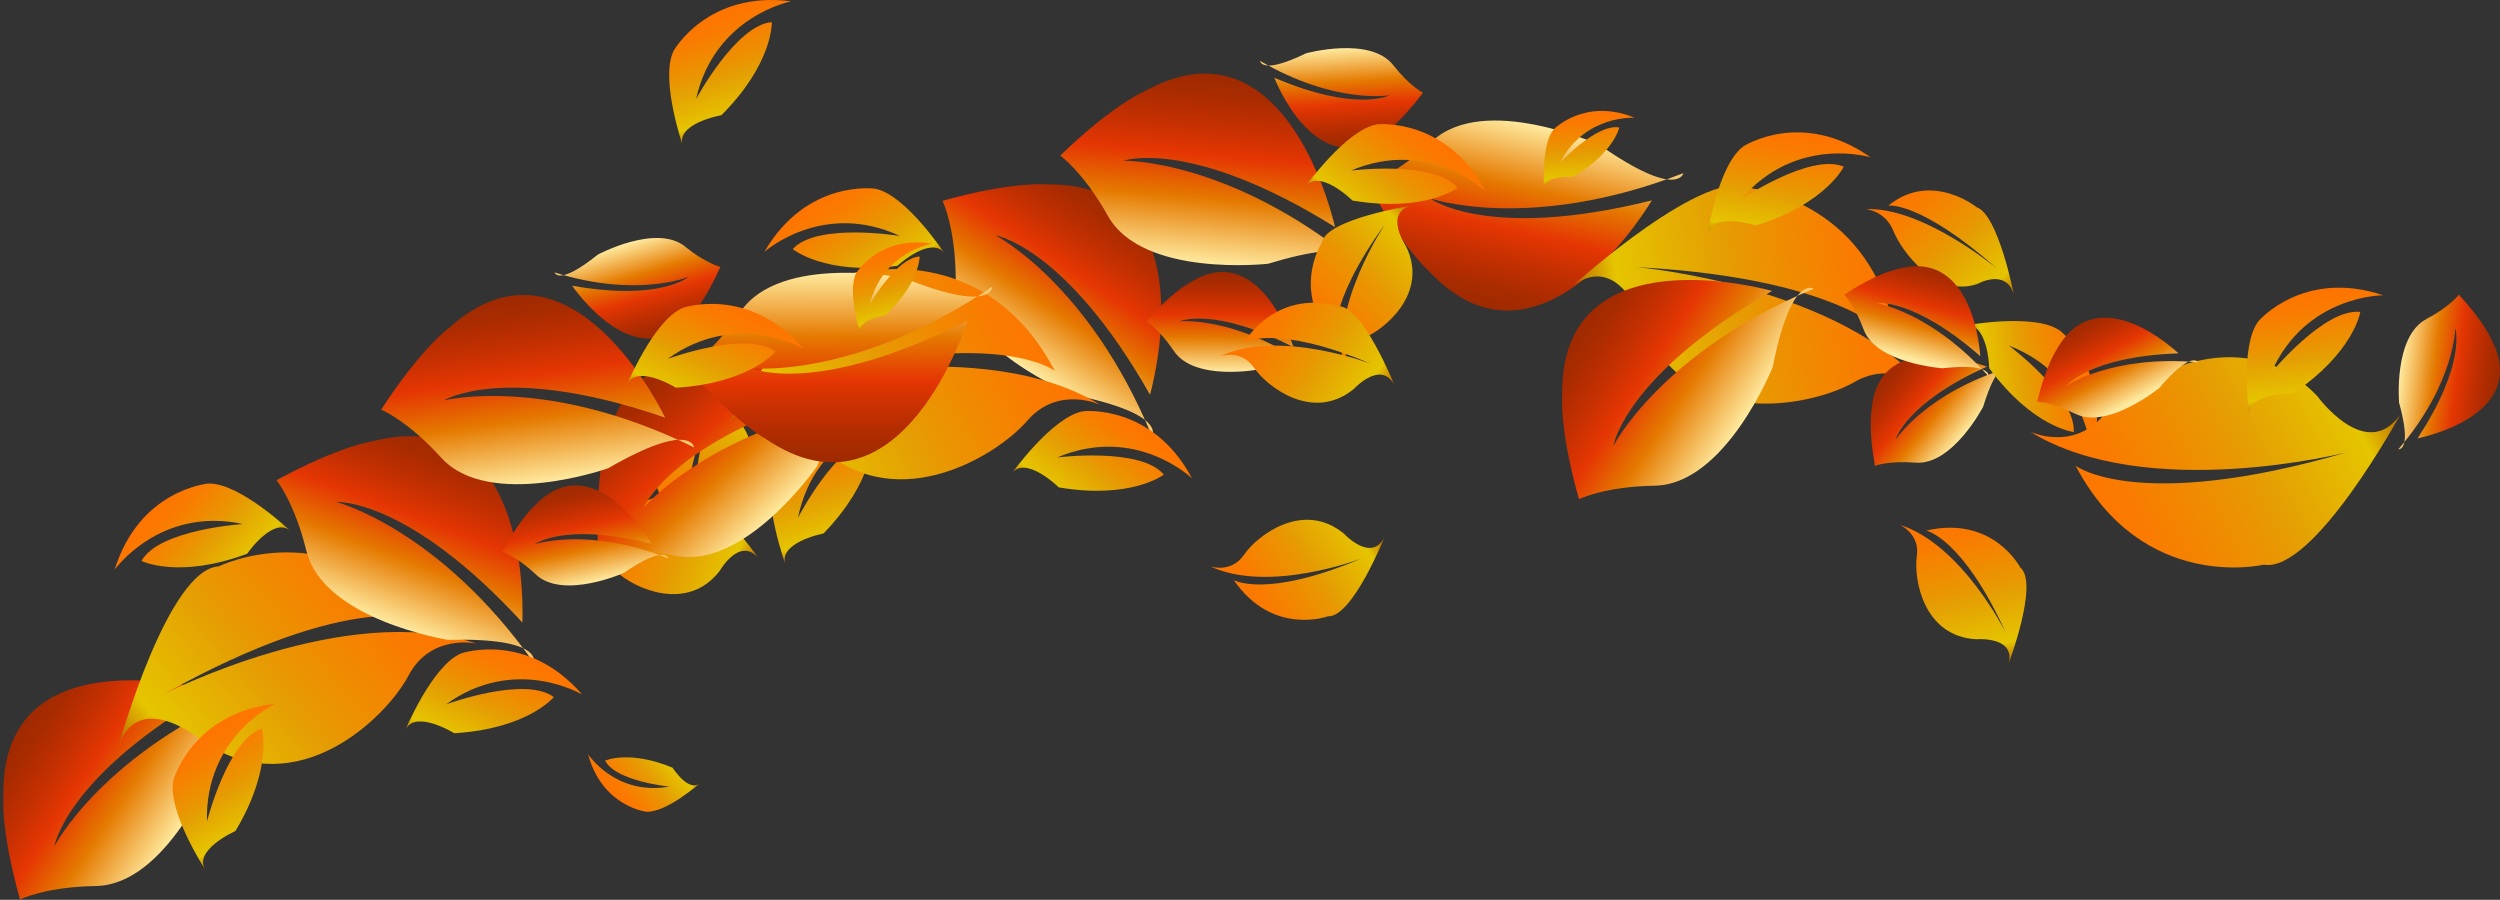 <svg width="514" height="185" viewBox="0 0 514 185" fill="none" xmlns="http://www.w3.org/2000/svg">
<rect x="0" y="0" width="514" height="185" fill="#333333" stroke="none"/>
<g clip-path="url(#clip0_24_251)">
<path d="M19.682 182.168C34.292 181.948 43.962 157.828 43.962 157.828C47.832 138.468 52.422 141.708 52.422 141.708C21.092 154.678 11.192 173.968 11.192 173.968C11.192 173.968 13.542 159.468 43.852 142.138C43.862 142.148 0.122 129.578 0.692 163.578C0.692 163.578 0.012 170.278 4.112 184.918C4.112 184.918 9.382 182.318 19.682 182.168Z" fill="url(#paint0_linear_24_251)"/>
<path d="M33.582 142.758C33.582 142.758 71.262 123.328 97.892 132.298C97.892 132.298 88.552 130.258 84.002 138.878C79.452 147.498 61.302 165.308 42.032 152.688C42.032 152.688 29.192 141.498 24.552 152.818C24.552 152.818 34.522 117.008 44.972 116.448C44.972 116.448 67.862 105.068 87.242 127.578C87.242 127.578 72.752 120.878 33.592 142.758H33.582Z" fill="url(#paint1_linear_24_251)"/>
<path d="M146.652 82.858C146.652 82.858 139.402 101.668 145.012 113.798C145.012 113.798 143.562 109.488 147.412 106.888C151.262 104.288 158.732 94.798 151.782 86.338C151.782 86.338 145.832 80.848 150.942 78.068C150.942 78.068 134.532 84.618 134.802 89.588C134.802 89.588 130.602 100.998 142.242 108.998C142.242 108.998 138.332 102.498 146.662 82.858H146.652Z" fill="url(#paint2_linear_24_251)"/>
<path d="M150.222 111.568C150.222 111.568 130.262 108.768 119.712 116.968C119.712 116.968 123.582 114.588 126.982 117.738C130.382 120.888 141.322 126.038 147.992 117.348C147.992 117.348 152.002 110.308 155.862 114.658C155.862 114.658 145.762 100.148 140.982 101.538C140.982 101.538 128.922 100.028 123.762 113.168C123.762 113.168 129.212 107.888 150.222 111.558V111.568Z" fill="url(#paint3_linear_24_251)"/>
<path d="M196.492 56.858C196.672 71.478 220.762 81.208 220.762 81.208C240.112 85.128 236.852 89.708 236.852 89.708C223.972 58.348 204.712 48.398 204.712 48.398C204.712 48.398 219.212 50.788 236.442 81.148C236.442 81.148 249.132 37.438 215.132 37.918C215.132 37.918 208.432 37.208 193.782 41.278C193.782 41.278 196.362 46.558 196.492 56.848V56.858Z" fill="url(#paint4_linear_24_251)"/>
<path d="M294.482 29.008C305.192 19.058 328.852 29.798 328.852 29.798C345.032 41.108 346.102 35.598 346.102 35.598C314.502 47.888 294.012 40.788 294.012 40.788C294.012 40.788 305.732 49.648 339.612 41.198C339.612 41.198 316.702 80.518 293.602 55.558C293.602 55.558 288.472 51.188 281.312 37.778C281.312 37.778 286.912 36.008 294.462 29.008H294.482Z" fill="url(#paint5_linear_24_251)"/>
<path d="M227.792 44.388C234.912 57.148 260.732 54.228 260.732 54.228C279.612 48.448 278.932 54.028 278.932 54.028C252.652 32.598 230.982 33.038 230.982 33.038C230.982 33.038 244.862 28.228 274.492 46.698C274.492 46.698 264.812 2.228 235.152 18.858C235.152 18.858 228.922 21.428 217.982 31.988C217.982 31.988 222.772 35.398 227.792 44.388Z" fill="url(#paint6_linear_24_251)"/>
<path d="M241.342 72.148C245.622 78.548 259.042 75.918 259.042 75.918C268.702 72.088 268.582 75.048 268.582 75.048C253.892 64.918 242.532 66.058 242.532 66.058C242.532 66.058 249.612 62.948 265.942 71.388C265.942 71.388 258.982 48.458 244.122 58.448C244.122 58.448 240.962 60.058 235.672 66.068C235.672 66.068 238.332 67.658 241.342 72.158V72.148Z" fill="url(#paint7_linear_24_251)"/>
<path d="M286.472 13.418C281.742 7.348 268.542 10.958 268.542 10.958C259.192 15.488 259.092 12.528 259.092 12.528C274.492 21.558 285.732 19.578 285.732 19.578C285.732 19.578 278.902 23.198 261.992 15.978C261.992 15.978 270.612 38.338 284.702 27.288C284.702 27.288 287.732 25.448 292.572 19.078C292.572 19.078 289.802 17.688 286.472 13.418Z" fill="url(#paint8_linear_24_251)"/>
<path d="M245.082 98.348C245.082 98.348 233.522 87.238 217.372 94.048C217.372 94.048 234.522 91.888 239.292 97.578C239.292 97.578 232.622 102.738 217.682 100.208C217.682 100.208 210.542 93.158 207.782 97.658C207.782 97.658 216.362 85.528 222.822 84.538C222.822 84.538 236.962 83.038 245.082 98.358V98.348Z" fill="url(#paint9_linear_24_251)"/>
<path d="M157.172 51.768C157.172 51.768 169.152 41.098 185.022 48.518C185.022 48.518 167.962 45.698 162.982 51.208C162.982 51.208 169.452 56.618 184.482 54.658C184.482 54.658 191.892 47.878 194.472 52.488C194.472 52.488 186.352 40.038 179.942 38.798C179.942 38.798 165.872 36.758 157.172 51.758V51.768Z" fill="url(#paint10_linear_24_251)"/>
<path d="M305.462 39.368C305.462 39.368 293.902 28.258 277.752 35.068C277.752 35.068 294.902 32.908 299.672 38.598C299.672 38.598 293.002 43.758 278.062 41.228C278.062 41.228 270.922 34.178 268.162 38.678C268.162 38.678 276.742 26.548 283.202 25.558C283.202 25.558 297.342 24.058 305.462 39.378V39.368Z" fill="url(#paint11_linear_24_251)"/>
<path d="M336.102 24.208C336.102 24.208 325.852 23.498 320.722 33.478C320.722 33.478 328.252 25.368 332.932 26.208C332.932 26.208 331.772 31.488 323.402 36.378C323.402 36.378 316.992 35.848 317.492 39.198C317.492 39.198 316.722 29.718 319.482 26.568C319.482 26.568 325.812 20.018 336.092 24.208H336.102Z" fill="url(#paint12_linear_24_251)"/>
<path d="M183.252 86.018C183.252 86.018 167.552 89.288 164.062 106.458C164.062 106.458 171.962 91.078 179.352 90.358C179.352 90.358 179.842 98.778 169.322 109.678C169.322 109.678 159.462 111.598 161.622 116.408C161.622 116.408 156.452 102.478 159.282 96.588C159.282 96.588 166.022 84.068 183.252 86.018Z" fill="url(#paint13_linear_24_251)"/>
<path d="M138.782 114.238C153.072 117.308 167.912 95.988 167.912 95.988C176.032 77.998 179.772 82.188 179.772 82.188C146.332 87.788 132.352 104.358 132.352 104.358C132.352 104.358 137.902 90.748 171.332 80.688C171.332 80.688 131.532 58.608 124.452 91.868C124.452 91.868 122.272 98.248 122.982 113.428C122.982 113.428 128.702 112.078 138.772 114.248L138.782 114.238Z" fill="url(#paint14_linear_24_251)"/>
<path d="M161.192 78.968C161.192 78.968 202.272 68.508 226.212 83.228C226.212 83.228 217.572 79.138 211.192 86.518C204.812 93.898 183.132 107.168 167.182 90.548C167.182 90.548 157.182 76.758 150.122 86.738C150.122 86.738 167.882 54.088 178.192 55.888C178.192 55.888 203.052 49.948 216.872 76.238C216.872 76.238 204.262 66.458 161.182 78.968H161.192Z" fill="url(#paint15_linear_24_251)"/>
<path d="M284.822 46.008C284.822 46.008 273.532 62.708 276.272 75.788C276.272 75.788 275.832 71.258 280.162 69.598C284.492 67.938 293.912 60.368 289.042 50.558C289.042 50.558 284.482 43.868 290.082 42.308C290.082 42.308 272.612 45.008 271.762 49.908C271.762 49.908 265.102 60.078 274.642 70.488C274.642 70.488 272.292 63.268 284.822 46.008Z" fill="url(#paint16_linear_24_251)"/>
<path d="M281.852 74.798C281.852 74.798 263.032 67.578 250.912 73.208C250.912 73.208 255.222 71.758 257.822 75.598C260.422 79.438 269.922 86.908 278.382 79.938C278.382 79.938 283.872 73.978 286.652 79.088C286.652 79.088 280.072 62.688 275.102 62.958C275.102 62.958 263.692 58.778 255.712 70.418C255.712 70.418 262.212 66.498 281.862 74.798H281.852Z" fill="url(#paint17_linear_24_251)"/>
<path d="M336.542 54.928C336.542 54.928 378.772 58.588 396.522 80.388C396.522 80.388 389.712 73.678 381.262 78.548C372.812 83.418 347.972 88.788 338.392 67.838C338.392 67.838 333.502 51.528 323.542 58.618C323.542 58.618 351.072 33.648 360.222 38.748C360.222 38.748 385.652 41.338 390.032 70.708C390.032 70.708 381.352 57.318 336.552 54.928H336.542Z" fill="url(#paint18_linear_24_251)"/>
<path d="M384.602 32.348C384.602 32.348 369.272 27.648 357.932 41.008C357.932 41.008 372.262 31.338 379.082 34.268C379.082 34.268 375.452 41.878 360.982 46.368C360.982 46.368 351.422 43.298 350.992 48.558C350.992 48.558 353.182 33.858 358.492 30.058C358.492 30.058 370.432 22.338 384.592 32.348H384.602Z" fill="url(#paint19_linear_24_251)"/>
<path d="M340.192 99.858C354.802 99.628 364.452 75.498 364.452 75.498C368.302 56.138 372.892 59.378 372.892 59.378C341.582 72.378 331.702 91.678 331.702 91.678C331.702 91.678 334.032 77.168 364.342 59.818C364.342 59.818 320.592 47.288 321.192 81.288C321.192 81.288 320.512 87.998 324.632 102.628C324.632 102.628 329.902 100.028 340.192 99.858Z" fill="url(#paint20_linear_24_251)"/>
<path d="M162.672 0.278C162.672 0.278 146.912 3.268 143.112 20.368C143.112 20.368 151.282 5.138 158.682 4.548C158.682 4.548 159.022 12.978 148.312 23.688C148.312 23.688 138.422 25.428 140.492 30.278C140.492 30.278 135.582 16.258 138.512 10.418C138.512 10.418 145.482 -1.982 162.672 0.278Z" fill="url(#paint21_linear_24_251)"/>
<path d="M393.772 95.118C401.442 95.748 407.742 83.608 407.742 83.608C410.762 73.668 413.002 75.598 413.002 75.598C395.922 80.788 389.752 90.388 389.752 90.388C389.752 90.388 391.722 82.908 408.492 75.388C408.492 75.388 386.212 66.568 384.782 84.408C384.782 84.408 384.082 87.888 385.482 95.768C385.482 95.768 388.372 94.678 393.782 95.118H393.772Z" fill="url(#paint22_linear_24_251)"/>
<path d="M429.972 93.408C429.972 93.408 429.382 77.378 413.042 71.058C413.042 71.058 426.882 81.418 426.352 88.828C426.352 88.828 417.972 87.898 408.982 75.698C408.982 75.698 408.742 65.658 403.632 66.978C403.632 66.978 418.232 64.218 423.562 67.998C423.562 67.998 434.772 76.738 429.972 93.408Z" fill="url(#paint23_linear_24_251)"/>
<path d="M410.492 55.138C410.492 55.138 395.102 42.398 383.582 43.018C383.582 43.018 387.592 43.268 389.272 47.468C390.952 51.668 398.122 61.388 406.642 58.338C406.642 58.338 412.392 55.128 414.032 60.478C414.032 60.478 410.832 44.108 406.422 42.618C406.422 42.618 397.062 35.058 388.232 42.288C388.232 42.288 394.552 41.178 410.502 55.128L410.492 55.138Z" fill="url(#paint24_linear_24_251)"/>
<path d="M383.152 67.708C385.732 74.778 399.362 75.718 399.362 75.718C409.642 74.578 408.802 77.318 408.802 77.318C397.062 64.118 385.792 62.318 385.792 62.318C385.792 62.318 393.402 61.198 407.142 73.228C407.142 73.228 406.002 50.018 389.192 55.598C389.192 55.598 385.742 56.308 379.152 60.588C379.152 60.588 381.332 62.748 383.152 67.718V67.708Z" fill="url(#paint25_linear_24_251)"/>
<path d="M279.792 114.868C279.792 114.868 260.972 122.088 248.852 116.458C248.852 116.458 253.162 117.908 255.762 114.068C258.362 110.228 267.862 102.758 276.322 109.728C276.322 109.728 281.812 115.688 284.592 110.578C284.592 110.578 278.012 126.978 273.042 126.708C273.042 126.708 261.632 130.888 253.652 119.248C253.652 119.248 260.152 123.168 279.802 114.868H279.792Z" fill="url(#paint26_linear_24_251)"/>
<path d="M482.422 93.018C482.422 93.018 441.342 103.478 417.402 88.758C417.402 88.758 426.042 92.848 432.422 85.468C438.802 78.088 460.482 64.818 476.432 81.438C476.432 81.438 486.432 95.228 493.492 85.248C493.492 85.248 475.732 117.898 465.422 116.098C465.422 116.098 440.562 122.038 426.742 95.748C426.742 95.748 439.352 105.528 482.432 93.018H482.422Z" fill="url(#paint27_linear_24_251)"/>
<path d="M498.882 65.588C492.072 69.168 493.252 82.788 493.252 82.788C496.032 92.798 493.112 92.368 493.112 92.368C504.742 78.828 504.812 67.418 504.812 67.418C504.812 67.418 507.152 74.788 497.032 90.128C497.032 90.128 520.572 85.638 512.222 69.798C512.222 69.798 510.952 66.488 505.542 60.588C505.542 60.588 503.682 63.058 498.882 65.578V65.588Z" fill="url(#paint28_linear_24_251)"/>
<path d="M490.012 60.708C490.012 60.708 473.972 60.608 466.952 76.658C466.952 76.658 477.902 63.278 485.282 64.128C485.282 64.128 483.992 72.458 471.422 80.918C471.422 80.918 461.382 80.718 462.482 85.888C462.482 85.888 460.362 71.178 464.352 66.018C464.352 66.018 473.572 55.188 490.012 60.718V60.708Z" fill="url(#paint29_linear_24_251)"/>
<path d="M412.352 129.998C412.352 129.998 403.362 111.958 390.622 107.908C390.622 107.908 394.782 109.748 394.102 114.338C393.422 118.928 395.382 130.848 406.322 131.428C406.322 131.428 414.392 130.748 412.992 136.388C412.992 136.388 419.232 119.858 415.382 116.698C415.382 116.698 409.802 105.898 396.042 109.088C396.042 109.088 403.482 110.588 412.352 129.988V129.998Z" fill="url(#paint30_linear_24_251)"/>
<path d="M426.632 85.048C433.352 88.438 443.922 79.788 443.922 79.788C450.632 71.918 451.902 74.488 451.902 74.488C434.302 72.908 424.862 79.308 424.862 79.308C424.862 79.308 429.642 73.278 447.892 72.648C447.892 72.648 431.172 56.508 422.732 72.088C422.732 72.088 420.702 74.968 418.832 82.598C418.832 82.598 421.902 82.678 426.632 85.058V85.048Z" fill="url(#paint31_linear_24_251)"/>
<path d="M120.912 155.078C120.912 155.078 126.542 163.668 137.592 161.728C137.592 161.728 126.572 160.628 124.412 156.388C124.412 156.388 129.312 154.128 138.282 157.838C138.282 157.838 141.732 163.268 144.102 160.848C144.102 160.848 137.012 167.188 132.832 166.888C132.832 166.888 123.792 165.798 120.912 155.078Z" fill="url(#paint32_linear_24_251)"/>
<path d="M63.01 113.279C66.47 127.479 92.13 131.559 92.13 131.559C111.86 131.029 109.72 136.229 109.72 136.229C90.12 108.57 69.11 103.2 69.11 103.2C69.11 103.2 83.77 102.27 107.39 127.979C107.39 127.979 109.93 82.54 76.91 90.65C76.91 90.65 70.22 91.47 56.86 98.72C56.86 98.72 60.56 103.28 63 113.289L63.01 113.279Z" fill="url(#paint33_linear_24_251)"/>
<path d="M152.23 64.121C160.43 52.021 185.9 57.171 185.9 57.171C204.21 64.561 204.01 58.941 204.01 58.941C175.98 78.02 154.43 75.71 154.43 75.71C154.43 75.71 167.84 81.71 198.96 65.861C198.96 65.861 185.47 109.33 157.36 90.19C157.36 90.19 151.38 87.09 141.39 75.63C141.39 75.63 146.45 72.65 152.23 64.131V64.121Z" fill="url(#paint34_linear_24_251)"/>
<path d="M90.71 94.1C100.52 104.93 125.02 96.28 125.02 96.28C142.11 86.41 142.71 91.99 142.71 91.99C112.29 77.02 91.27 82.32 91.27 82.32C91.27 82.32 103.71 74.51 136.74 85.85C136.74 85.85 117.31 44.69 92.15 67.57C92.15 67.57 86.66 71.48 78.37 84.22C78.37 84.22 83.8 86.46 90.71 94.1Z" fill="url(#paint35_linear_24_251)"/>
<path d="M110.15 118.099C115.76 123.369 128.25 117.789 128.25 117.789C136.8 111.889 137.35 114.789 137.35 114.789C120.75 108.219 109.95 111.889 109.95 111.889C109.95 111.889 116.15 107.259 133.96 111.819C133.96 111.819 122.02 91.049 109.79 104.109C109.79 104.109 107.07 106.389 103.27 113.429C103.27 113.429 106.21 114.379 110.16 118.089L110.15 118.099Z" fill="url(#paint36_linear_24_251)"/>
<path d="M140.92 50.731C134.94 45.881 122.89 52.361 122.89 52.361C114.79 58.871 114.03 56.021 114.03 56.021C131.06 61.361 141.57 56.911 141.57 56.911C141.57 56.911 135.73 61.981 117.63 58.741C117.63 58.741 131.06 78.581 142.3 64.651C142.3 64.651 144.84 62.171 148.12 54.881C148.12 54.881 145.11 54.151 140.9 50.741L140.92 50.731Z" fill="url(#paint37_linear_24_251)"/>
<path d="M119.68 142.788C119.68 142.788 105.91 134.558 91.71 144.818C91.71 144.818 107.94 138.848 113.86 143.328C113.86 143.328 108.52 149.848 93.39 150.748C93.39 150.748 84.84 145.478 83.17 150.488C83.17 150.488 88.81 136.738 94.88 134.318C94.88 134.318 108.32 129.678 119.68 142.778V142.788Z" fill="url(#paint38_linear_24_251)"/>
<path d="M23.55 117.159C23.55 117.159 32.82 104.069 49.96 107.739C49.96 107.739 32.71 108.829 29.09 115.319C29.09 115.319 36.61 119.129 50.81 113.849C50.81 113.849 56.51 105.579 60.06 109.489C60.06 109.489 49.35 99.189 42.83 99.419C42.83 99.419 28.66 100.599 23.56 117.169L23.55 117.159Z" fill="url(#paint39_linear_24_251)"/>
<path d="M165.26 71.75C165.26 71.75 151.49 63.52 137.29 73.78C137.29 73.78 153.52 67.81 159.44 72.29C159.44 72.29 154.1 78.81 138.97 79.71C138.97 79.71 130.42 74.44 128.75 79.45C128.75 79.45 134.39 65.7 140.46 63.28C140.46 63.28 153.9 58.64 165.26 71.74V71.75Z" fill="url(#paint40_linear_24_251)"/>
<path d="M191.71 50.08C191.71 50.08 181.57 51.69 178.81 62.57C178.81 62.57 184.33 52.97 189.08 52.74C189.08 52.74 189.14 58.14 182.08 64.8C182.08 64.8 175.72 65.73 176.95 68.87C176.95 68.87 174.07 59.8 176.06 56.12C176.06 56.12 180.75 48.32 191.72 50.09L191.71 50.08Z" fill="url(#paint41_linear_24_251)"/>
<path d="M56.66 144.668C56.66 144.668 42.09 151.388 42.55 168.898C42.55 168.898 46.79 152.138 53.83 149.778C53.83 149.778 56.2 157.868 48.4 170.858C48.4 170.858 39.23 174.938 42.41 179.148C42.41 179.148 34.24 166.728 35.67 160.358C35.67 160.358 39.42 146.648 56.65 144.668H56.66Z" fill="url(#paint42_linear_24_251)"/>
</g>
<defs>
<linearGradient id="paint0_linear_24_251" x1="5.075" y1="148.053" x2="37.613" y2="169.5" gradientUnits="userSpaceOnUse">
<stop stop-color="#9F2A00"/>
<stop offset="0.1" stop-color="#A82B00"/>
<stop offset="0.25" stop-color="#C12F01"/>
<stop offset="0.43" stop-color="#E53603"/>
<stop offset="0.66" stop-color="#E57A00"/>
<stop offset="1" stop-color="#FFEA9F"/>
</linearGradient>
<linearGradient id="paint1_linear_24_251" x1="82.486" y1="114.182" x2="29.78" y2="158.991" gradientUnits="userSpaceOnUse">
<stop stop-color="#FF7300"/>
<stop offset="0.18" stop-color="#F97C00"/>
<stop offset="0.47" stop-color="#EA9502"/>
<stop offset="0.55" stop-color="#E59E03"/>
<stop offset="0.87" stop-color="#E5C500"/>
<stop offset="0.99" stop-color="#BF6F00"/>
</linearGradient>
<linearGradient id="paint2_linear_24_251" x1="135.65" y1="107.414" x2="154.118" y2="80.198" gradientUnits="userSpaceOnUse">
<stop stop-color="#FF7300"/>
<stop offset="0.18" stop-color="#F97C00"/>
<stop offset="0.47" stop-color="#EA9502"/>
<stop offset="0.55" stop-color="#E59E03"/>
<stop offset="0.87" stop-color="#E5C500"/>
<stop offset="0.99" stop-color="#BF6F00"/>
</linearGradient>
<linearGradient id="paint3_linear_24_251" x1="123.757" y1="106.452" x2="154.446" y2="118.282" gradientUnits="userSpaceOnUse">
<stop stop-color="#FF7300"/>
<stop offset="0.18" stop-color="#F97C00"/>
<stop offset="0.47" stop-color="#EA9502"/>
<stop offset="0.55" stop-color="#E59E03"/>
<stop offset="0.87" stop-color="#E5C500"/>
<stop offset="0.99" stop-color="#BF6F00"/>
</linearGradient>
<linearGradient id="paint4_linear_24_251" x1="230.685" y1="42.365" x2="209.142" y2="74.84" gradientUnits="userSpaceOnUse">
<stop stop-color="#9F2A00"/>
<stop offset="0.1" stop-color="#A82B00"/>
<stop offset="0.25" stop-color="#C12F01"/>
<stop offset="0.43" stop-color="#E53603"/>
<stop offset="0.66" stop-color="#E57A00"/>
<stop offset="1" stop-color="#FFEA9F"/>
</linearGradient>
<linearGradient id="paint5_linear_24_251" x1="307.545" y1="63.728" x2="316.225" y2="25.737" gradientUnits="userSpaceOnUse">
<stop stop-color="#9F2A00"/>
<stop offset="0.1" stop-color="#A82B00"/>
<stop offset="0.25" stop-color="#C12F01"/>
<stop offset="0.43" stop-color="#E53603"/>
<stop offset="0.66" stop-color="#E57A00"/>
<stop offset="1" stop-color="#FFEA9F"/>
</linearGradient>
<linearGradient id="paint6_linear_24_251" x1="250.925" y1="15.353" x2="247.474" y2="54.17" gradientUnits="userSpaceOnUse">
<stop stop-color="#9F2A00"/>
<stop offset="0.1" stop-color="#A82B00"/>
<stop offset="0.25" stop-color="#C12F01"/>
<stop offset="0.43" stop-color="#E53603"/>
<stop offset="0.66" stop-color="#E57A00"/>
<stop offset="1" stop-color="#FFEA9F"/>
</linearGradient>
<linearGradient id="paint7_linear_24_251" x1="252.239" y1="55.925" x2="252.07" y2="76.434" gradientUnits="userSpaceOnUse">
<stop stop-color="#9F2A00"/>
<stop offset="0.1" stop-color="#A82B00"/>
<stop offset="0.25" stop-color="#C12F01"/>
<stop offset="0.43" stop-color="#E53603"/>
<stop offset="0.66" stop-color="#E57A00"/>
<stop offset="1" stop-color="#FFEA9F"/>
</linearGradient>
<linearGradient id="paint8_linear_24_251" x1="276.763" y1="30.385" x2="275.429" y2="9.918" gradientUnits="userSpaceOnUse">
<stop stop-color="#9F2A00"/>
<stop offset="0.1" stop-color="#A82B00"/>
<stop offset="0.25" stop-color="#C12F01"/>
<stop offset="0.43" stop-color="#E53603"/>
<stop offset="0.66" stop-color="#E57A00"/>
<stop offset="1" stop-color="#FFEA9F"/>
</linearGradient>
<linearGradient id="paint9_linear_24_251" x1="234.751" y1="87.083" x2="219.713" y2="106.766" gradientUnits="userSpaceOnUse">
<stop stop-color="#FF7300"/>
<stop offset="0.18" stop-color="#F97C00"/>
<stop offset="0.47" stop-color="#EA9502"/>
<stop offset="0.55" stop-color="#E59E03"/>
<stop offset="0.87" stop-color="#E5C500"/>
<stop offset="0.99" stop-color="#BF6F00"/>
</linearGradient>
<linearGradient id="paint10_linear_24_251" x1="167.921" y1="40.918" x2="182.199" y2="61.159" gradientUnits="userSpaceOnUse">
<stop stop-color="#FF7300"/>
<stop offset="0.18" stop-color="#F97C00"/>
<stop offset="0.47" stop-color="#EA9502"/>
<stop offset="0.55" stop-color="#E59E03"/>
<stop offset="0.87" stop-color="#E5C500"/>
<stop offset="0.99" stop-color="#BF6F00"/>
</linearGradient>
<linearGradient id="paint11_linear_24_251" x1="295.126" y1="28.105" x2="280.089" y2="47.788" gradientUnits="userSpaceOnUse">
<stop stop-color="#FF7300"/>
<stop offset="0.18" stop-color="#F97C00"/>
<stop offset="0.47" stop-color="#EA9502"/>
<stop offset="0.55" stop-color="#E59E03"/>
<stop offset="0.87" stop-color="#E5C500"/>
<stop offset="0.99" stop-color="#BF6F00"/>
</linearGradient>
<linearGradient id="paint12_linear_24_251" x1="326.392" y1="22.92" x2="327.094" y2="38.765" gradientUnits="userSpaceOnUse">
<stop stop-color="#FF7300"/>
<stop offset="0.18" stop-color="#F97C00"/>
<stop offset="0.47" stop-color="#EA9502"/>
<stop offset="0.55" stop-color="#E59E03"/>
<stop offset="0.87" stop-color="#E5C500"/>
<stop offset="0.99" stop-color="#BF6F00"/>
</linearGradient>
<linearGradient id="paint13_linear_24_251" x1="168.116" y1="88.186" x2="175.873" y2="111.71" gradientUnits="userSpaceOnUse">
<stop stop-color="#FF7300"/>
<stop offset="0.18" stop-color="#F97C00"/>
<stop offset="0.47" stop-color="#EA9502"/>
<stop offset="0.55" stop-color="#E59E03"/>
<stop offset="0.87" stop-color="#E5C500"/>
<stop offset="0.99" stop-color="#BF6F00"/>
</linearGradient>
<linearGradient id="paint14_linear_24_251" x1="132.224" y1="77.706" x2="159.108" y2="105.917" gradientUnits="userSpaceOnUse">
<stop stop-color="#9F2A00"/>
<stop offset="0.1" stop-color="#A82B00"/>
<stop offset="0.25" stop-color="#C12F01"/>
<stop offset="0.43" stop-color="#E53603"/>
<stop offset="0.66" stop-color="#E57A00"/>
<stop offset="1" stop-color="#FFEA9F"/>
</linearGradient>
<linearGradient id="paint15_linear_24_251" x1="215.248" y1="62.105" x2="153.827" y2="93.916" gradientUnits="userSpaceOnUse">
<stop stop-color="#FF7300"/>
<stop offset="0.18" stop-color="#F97C00"/>
<stop offset="0.47" stop-color="#EA9502"/>
<stop offset="0.55" stop-color="#E59E03"/>
<stop offset="0.87" stop-color="#E5C500"/>
<stop offset="0.99" stop-color="#BF6F00"/>
</linearGradient>
<linearGradient id="paint16_linear_24_251" x1="268.593" y1="67.493" x2="292.706" y2="45.125" gradientUnits="userSpaceOnUse">
<stop stop-color="#FF7300"/>
<stop offset="0.18" stop-color="#F97C00"/>
<stop offset="0.47" stop-color="#EA9502"/>
<stop offset="0.55" stop-color="#E59E03"/>
<stop offset="0.87" stop-color="#E5C500"/>
<stop offset="0.99" stop-color="#BF6F00"/>
</linearGradient>
<linearGradient id="paint17_linear_24_251" x1="257.209" y1="63.865" x2="284.454" y2="82.29" gradientUnits="userSpaceOnUse">
<stop stop-color="#FF7300"/>
<stop offset="0.18" stop-color="#F97C00"/>
<stop offset="0.47" stop-color="#EA9502"/>
<stop offset="0.55" stop-color="#E59E03"/>
<stop offset="0.87" stop-color="#E5C500"/>
<stop offset="0.99" stop-color="#BF6F00"/>
</linearGradient>
<linearGradient id="paint18_linear_24_251" x1="393.162" y1="56.848" x2="324.677" y2="66.631" gradientUnits="userSpaceOnUse">
<stop stop-color="#FF7300"/>
<stop offset="0.18" stop-color="#F97C00"/>
<stop offset="0.47" stop-color="#EA9502"/>
<stop offset="0.55" stop-color="#E59E03"/>
<stop offset="0.87" stop-color="#E5C500"/>
<stop offset="0.99" stop-color="#BF6F00"/>
</linearGradient>
<linearGradient id="paint19_linear_24_251" x1="370.334" y1="26.973" x2="365.792" y2="51.313" gradientUnits="userSpaceOnUse">
<stop stop-color="#FF7300"/>
<stop offset="0.18" stop-color="#F97C00"/>
<stop offset="0.47" stop-color="#EA9502"/>
<stop offset="0.55" stop-color="#E59E03"/>
<stop offset="0.87" stop-color="#E5C500"/>
<stop offset="0.99" stop-color="#BF6F00"/>
</linearGradient>
<linearGradient id="paint20_linear_24_251" x1="325.552" y1="65.744" x2="358.109" y2="87.162" gradientUnits="userSpaceOnUse">
<stop stop-color="#9F2A00"/>
<stop offset="0.1" stop-color="#A82B00"/>
<stop offset="0.25" stop-color="#C12F01"/>
<stop offset="0.43" stop-color="#E53603"/>
<stop offset="0.66" stop-color="#E57A00"/>
<stop offset="1" stop-color="#FFEA9F"/>
</linearGradient>
<linearGradient id="paint21_linear_24_251" x1="147.467" y1="2.194" x2="154.8" y2="25.854" gradientUnits="userSpaceOnUse">
<stop stop-color="#FF7300"/>
<stop offset="0.18" stop-color="#F97C00"/>
<stop offset="0.47" stop-color="#EA9502"/>
<stop offset="0.55" stop-color="#E59E03"/>
<stop offset="0.87" stop-color="#E5C500"/>
<stop offset="0.99" stop-color="#BF6F00"/>
</linearGradient>
<linearGradient id="paint22_linear_24_251" x1="387.837" y1="76.498" x2="403.791" y2="89.403" gradientUnits="userSpaceOnUse">
<stop stop-color="#9F2A00"/>
<stop offset="0.1" stop-color="#A82B00"/>
<stop offset="0.25" stop-color="#C12F01"/>
<stop offset="0.43" stop-color="#E53603"/>
<stop offset="0.66" stop-color="#E57A00"/>
<stop offset="1" stop-color="#FFEA9F"/>
</linearGradient>
<linearGradient id="paint23_linear_24_251" x1="430.376" y1="78.125" x2="405.885" y2="81.829" gradientUnits="userSpaceOnUse">
<stop stop-color="#FF7300"/>
<stop offset="0.18" stop-color="#F97C00"/>
<stop offset="0.47" stop-color="#EA9502"/>
<stop offset="0.55" stop-color="#E59E03"/>
<stop offset="0.87" stop-color="#E5C500"/>
<stop offset="0.99" stop-color="#BF6F00"/>
</linearGradient>
<linearGradient id="paint24_linear_24_251" x1="391.043" y1="36.805" x2="412.076" y2="62.104" gradientUnits="userSpaceOnUse">
<stop stop-color="#FF7300"/>
<stop offset="0.18" stop-color="#F97C00"/>
<stop offset="0.47" stop-color="#EA9502"/>
<stop offset="0.55" stop-color="#E59E03"/>
<stop offset="0.87" stop-color="#E5C500"/>
<stop offset="0.99" stop-color="#BF6F00"/>
</linearGradient>
<linearGradient id="paint25_linear_24_251" x1="397.856" y1="54.505" x2="392.67" y2="73.712" gradientUnits="userSpaceOnUse">
<stop stop-color="#9F2A00"/>
<stop offset="0.1" stop-color="#A82B00"/>
<stop offset="0.25" stop-color="#C12F01"/>
<stop offset="0.43" stop-color="#E53603"/>
<stop offset="0.66" stop-color="#E57A00"/>
<stop offset="1" stop-color="#FFEA9F"/>
</linearGradient>
<linearGradient id="paint26_linear_24_251" x1="255.156" y1="125.809" x2="282.4" y2="107.384" gradientUnits="userSpaceOnUse">
<stop stop-color="#FF7300"/>
<stop offset="0.18" stop-color="#F97C00"/>
<stop offset="0.47" stop-color="#EA9502"/>
<stop offset="0.55" stop-color="#E59E03"/>
<stop offset="0.87" stop-color="#E5C500"/>
<stop offset="0.99" stop-color="#BF6F00"/>
</linearGradient>
<linearGradient id="paint27_linear_24_251" x1="428.354" y1="109.887" x2="489.784" y2="78.072" gradientUnits="userSpaceOnUse">
<stop stop-color="#FF7300"/>
<stop offset="0.18" stop-color="#F97C00"/>
<stop offset="0.47" stop-color="#EA9502"/>
<stop offset="0.55" stop-color="#E59E03"/>
<stop offset="0.87" stop-color="#E5C500"/>
<stop offset="0.99" stop-color="#BF6F00"/>
</linearGradient>
<linearGradient id="paint28_linear_24_251" x1="513.855" y1="78.139" x2="493.48" y2="75.796" gradientUnits="userSpaceOnUse">
<stop stop-color="#9F2A00"/>
<stop offset="0.1" stop-color="#A82B00"/>
<stop offset="0.25" stop-color="#C12F01"/>
<stop offset="0.43" stop-color="#E53603"/>
<stop offset="0.66" stop-color="#E57A00"/>
<stop offset="1" stop-color="#FFEA9F"/>
</linearGradient>
<linearGradient id="paint29_linear_24_251" x1="474.742" y1="59.647" x2="477.386" y2="84.265" gradientUnits="userSpaceOnUse">
<stop stop-color="#FF7300"/>
<stop offset="0.18" stop-color="#F97C00"/>
<stop offset="0.47" stop-color="#EA9502"/>
<stop offset="0.55" stop-color="#E59E03"/>
<stop offset="0.87" stop-color="#E5C500"/>
<stop offset="0.99" stop-color="#BF6F00"/>
</linearGradient>
<linearGradient id="paint30_linear_24_251" x1="401.633" y1="105.296" x2="409.257" y2="137.301" gradientUnits="userSpaceOnUse">
<stop stop-color="#FF7300"/>
<stop offset="0.18" stop-color="#F97C00"/>
<stop offset="0.47" stop-color="#EA9502"/>
<stop offset="0.55" stop-color="#E59E03"/>
<stop offset="0.87" stop-color="#E5C500"/>
<stop offset="0.99" stop-color="#BF6F00"/>
</linearGradient>
<linearGradient id="paint31_linear_24_251" x1="428.372" y1="65.366" x2="437.744" y2="82.926" gradientUnits="userSpaceOnUse">
<stop stop-color="#9F2A00"/>
<stop offset="0.1" stop-color="#A82B00"/>
<stop offset="0.25" stop-color="#C12F01"/>
<stop offset="0.43" stop-color="#E53603"/>
<stop offset="0.66" stop-color="#E57A00"/>
<stop offset="1" stop-color="#FFEA9F"/>
</linearGradient>
<linearGradient id="paint32_linear_24_251" x1="125.753" y1="163.582" x2="137.956" y2="153.451" gradientUnits="userSpaceOnUse">
<stop stop-color="#FF7300"/>
<stop offset="0.18" stop-color="#F97C00"/>
<stop offset="0.47" stop-color="#EA9502"/>
<stop offset="0.55" stop-color="#E59E03"/>
<stop offset="0.87" stop-color="#E5C500"/>
<stop offset="0.99" stop-color="#BF6F00"/>
</linearGradient>
<linearGradient id="paint33_linear_24_251" x1="93.032" y1="91.479" x2="79.347" y2="127.966" gradientUnits="userSpaceOnUse">
<stop stop-color="#9F2A00"/>
<stop offset="0.1" stop-color="#A82B00"/>
<stop offset="0.25" stop-color="#C12F01"/>
<stop offset="0.43" stop-color="#E53603"/>
<stop offset="0.66" stop-color="#E57A00"/>
<stop offset="1" stop-color="#FFEA9F"/>
</linearGradient>
<linearGradient id="paint34_linear_24_251" x1="172.761" y1="94.987" x2="172.68" y2="56.018" gradientUnits="userSpaceOnUse">
<stop stop-color="#9F2A00"/>
<stop offset="0.1" stop-color="#A82B00"/>
<stop offset="0.25" stop-color="#C12F01"/>
<stop offset="0.43" stop-color="#E53603"/>
<stop offset="0.66" stop-color="#E57A00"/>
<stop offset="1" stop-color="#FFEA9F"/>
</linearGradient>
<linearGradient id="paint35_linear_24_251" x1="106.725" y1="60.59" x2="112.088" y2="99.189" gradientUnits="userSpaceOnUse">
<stop stop-color="#9F2A00"/>
<stop offset="0.1" stop-color="#A82B00"/>
<stop offset="0.25" stop-color="#C12F01"/>
<stop offset="0.43" stop-color="#E53603"/>
<stop offset="0.66" stop-color="#E57A00"/>
<stop offset="1" stop-color="#FFEA9F"/>
</linearGradient>
<linearGradient id="paint36_linear_24_251" x1="117.125" y1="99.839" x2="121.574" y2="119.871" gradientUnits="userSpaceOnUse">
<stop stop-color="#9F2A00"/>
<stop offset="0.1" stop-color="#A82B00"/>
<stop offset="0.25" stop-color="#C12F01"/>
<stop offset="0.43" stop-color="#E53603"/>
<stop offset="0.66" stop-color="#E57A00"/>
<stop offset="1" stop-color="#FFEA9F"/>
</linearGradient>
<linearGradient id="paint37_linear_24_251" x1="135.291" y1="69.455" x2="129.388" y2="49.802" gradientUnits="userSpaceOnUse">
<stop stop-color="#9F2A00"/>
<stop offset="0.1" stop-color="#A82B00"/>
<stop offset="0.25" stop-color="#C12F01"/>
<stop offset="0.43" stop-color="#E53603"/>
<stop offset="0.66" stop-color="#E57A00"/>
<stop offset="1" stop-color="#FFEA9F"/>
</linearGradient>
<linearGradient id="paint38_linear_24_251" x1="107.086" y1="134.145" x2="96.861" y2="156.695" gradientUnits="userSpaceOnUse">
<stop stop-color="#FF7300"/>
<stop offset="0.18" stop-color="#F97C00"/>
<stop offset="0.47" stop-color="#EA9502"/>
<stop offset="0.55" stop-color="#E59E03"/>
<stop offset="0.87" stop-color="#E5C500"/>
<stop offset="0.99" stop-color="#BF6F00"/>
</linearGradient>
<linearGradient id="paint39_linear_24_251" x1="31.599" y1="104.173" x2="50.055" y2="120.68" gradientUnits="userSpaceOnUse">
<stop stop-color="#FF7300"/>
<stop offset="0.18" stop-color="#F97C00"/>
<stop offset="0.47" stop-color="#EA9502"/>
<stop offset="0.55" stop-color="#E59E03"/>
<stop offset="0.87" stop-color="#E5C500"/>
<stop offset="0.99" stop-color="#BF6F00"/>
</linearGradient>
<linearGradient id="paint40_linear_24_251" x1="152.668" y1="63.11" x2="142.443" y2="85.661" gradientUnits="userSpaceOnUse">
<stop stop-color="#FF7300"/>
<stop offset="0.18" stop-color="#F97C00"/>
<stop offset="0.47" stop-color="#EA9502"/>
<stop offset="0.55" stop-color="#E59E03"/>
<stop offset="0.87" stop-color="#E5C500"/>
<stop offset="0.99" stop-color="#BF6F00"/>
</linearGradient>
<linearGradient id="paint41_linear_24_251" x1="181.955" y1="51.016" x2="186.201" y2="66.297" gradientUnits="userSpaceOnUse">
<stop stop-color="#FF7300"/>
<stop offset="0.18" stop-color="#F97C00"/>
<stop offset="0.47" stop-color="#EA9502"/>
<stop offset="0.55" stop-color="#E59E03"/>
<stop offset="0.87" stop-color="#E5C500"/>
<stop offset="0.99" stop-color="#BF6F00"/>
</linearGradient>
<linearGradient id="paint42_linear_24_251" x1="42.41" y1="150.183" x2="55.251" y2="171.353" gradientUnits="userSpaceOnUse">
<stop stop-color="#FF7300"/>
<stop offset="0.18" stop-color="#F97C00"/>
<stop offset="0.47" stop-color="#EA9502"/>
<stop offset="0.55" stop-color="#E59E03"/>
<stop offset="0.87" stop-color="#E5C500"/>
<stop offset="0.99" stop-color="#BF6F00"/>
</linearGradient>
<clipPath id="clip0_24_251">
<rect width="513.35" height="184.915" fill="white" transform="matrix(1 0 0 -1 0.65 184.918)"/>
</clipPath>
</defs>
</svg>

